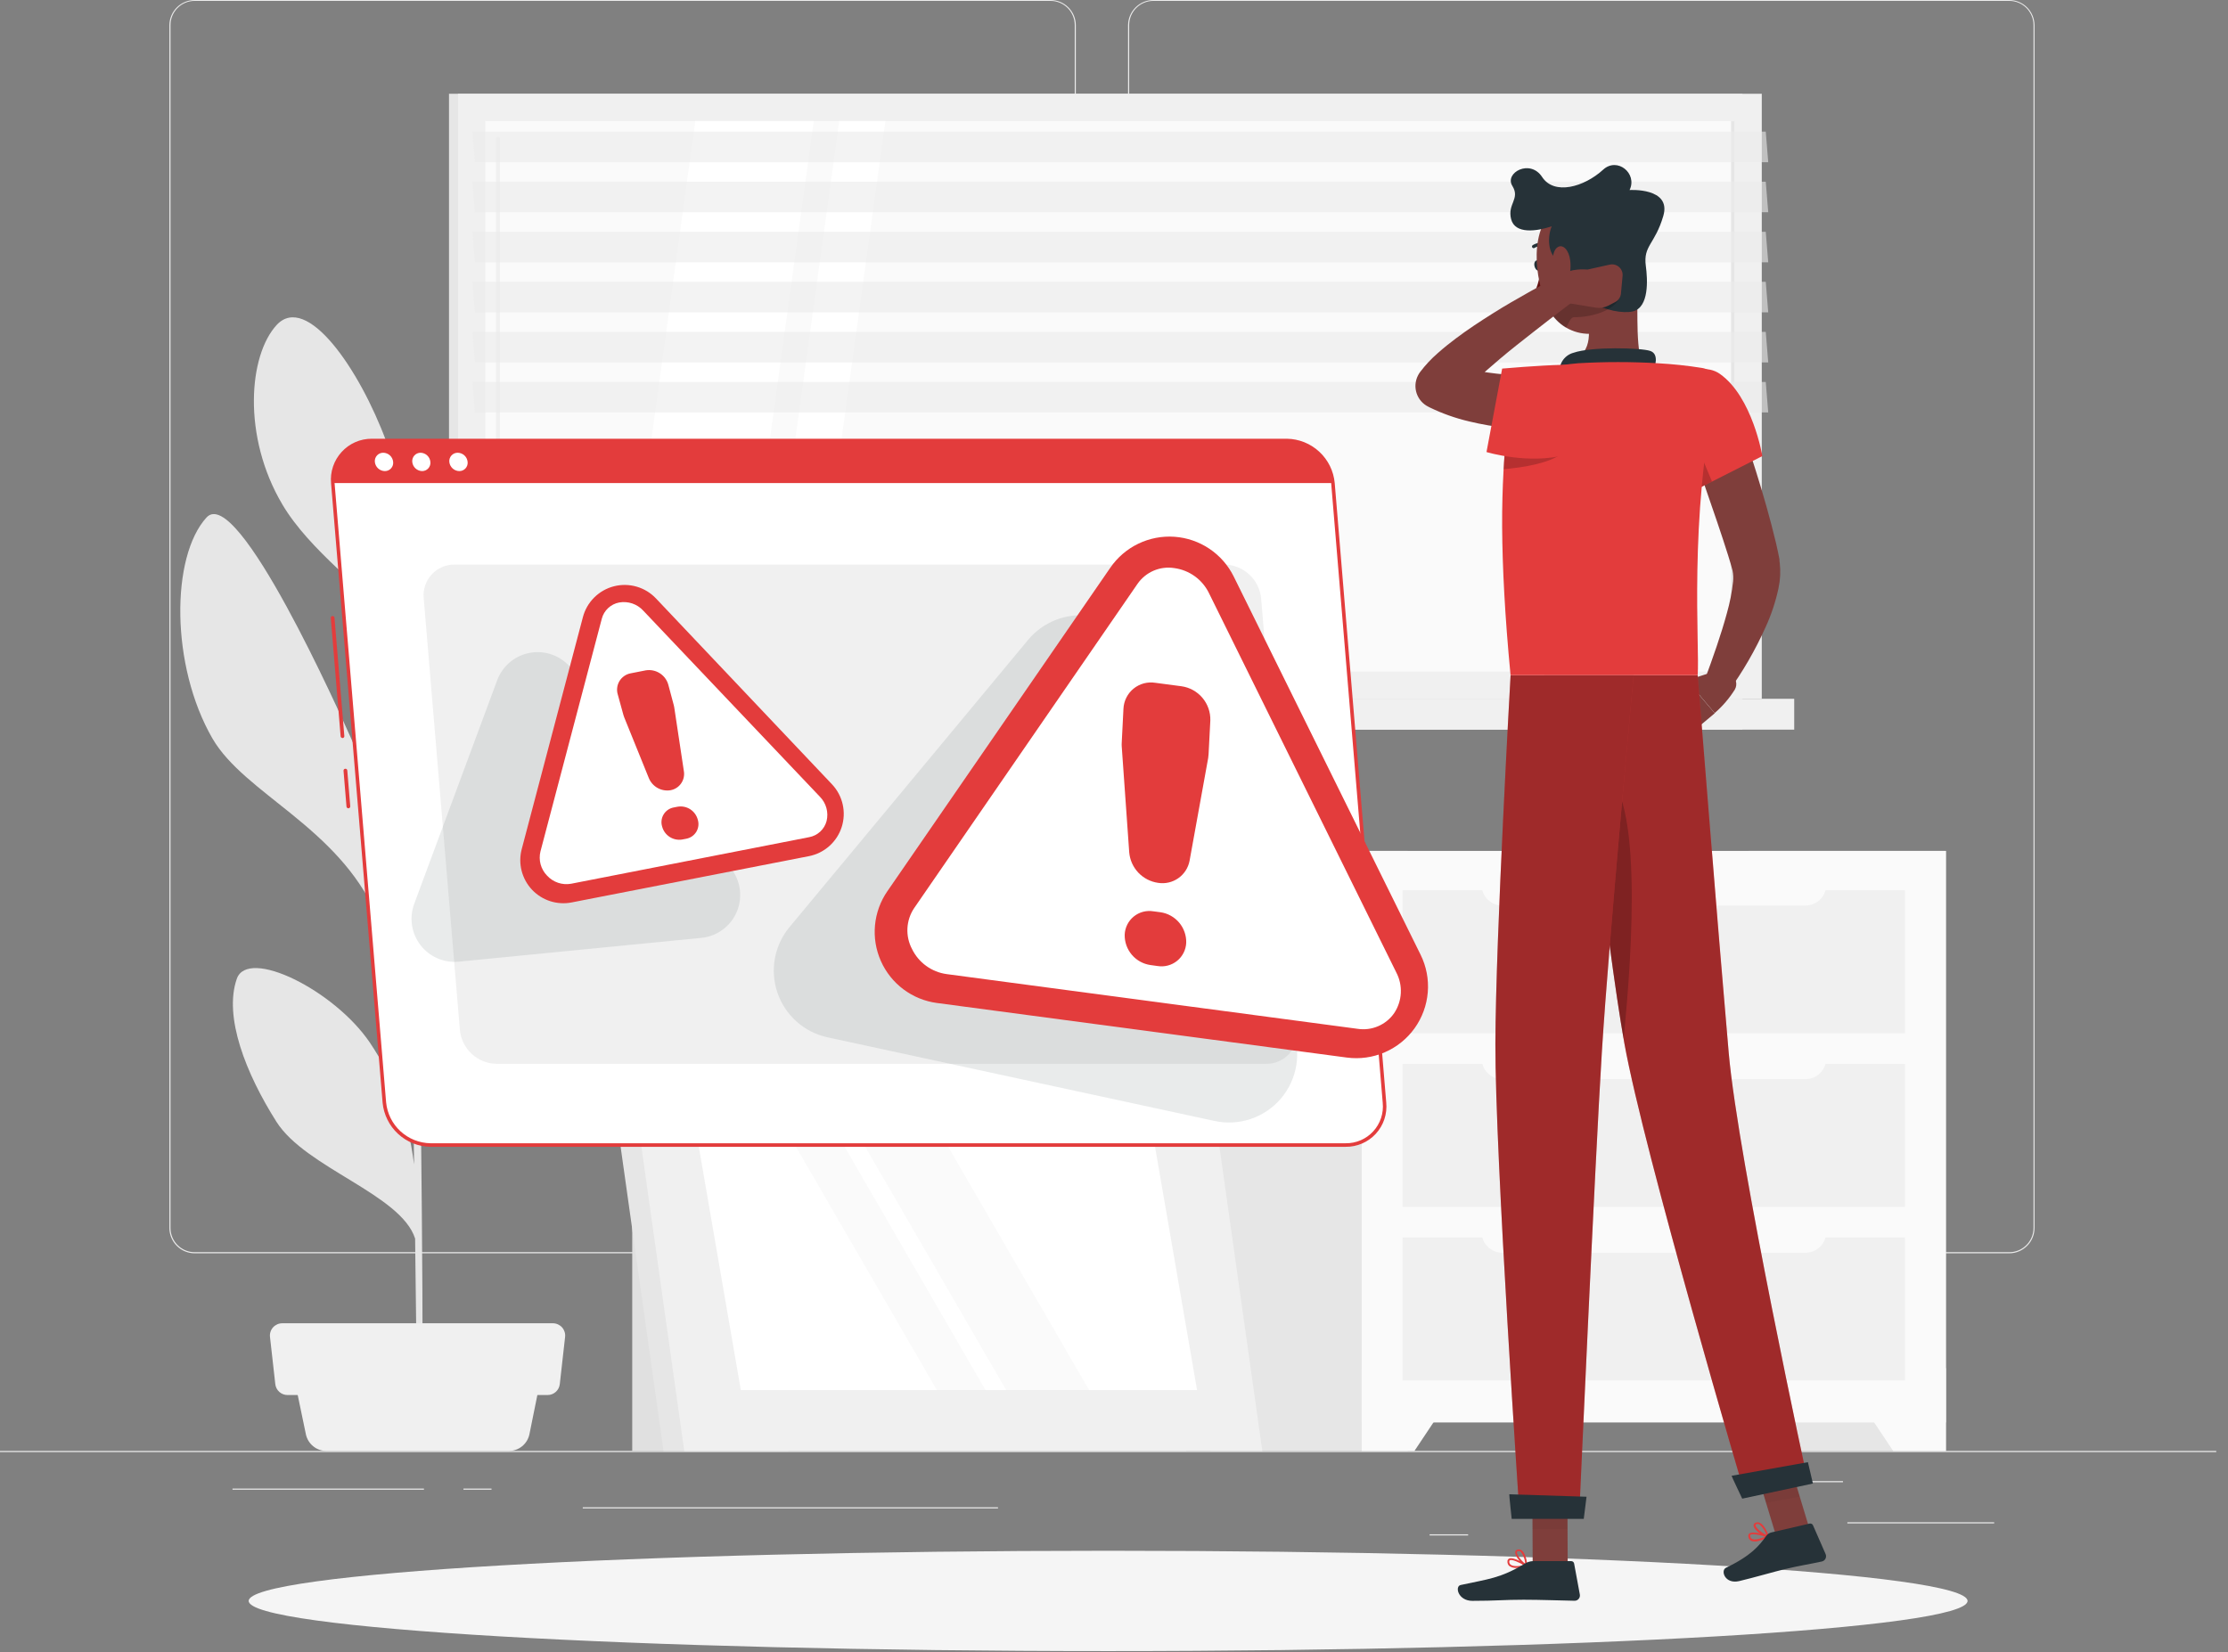 <svg width="151" height="112" viewBox="0 0 151 112" fill="none" xmlns="http://www.w3.org/2000/svg">
<rect x="0" y="0" width="151" height="112" fill="#808080" stroke="none"/>
<path d="M150.204 98.353H0V98.429H150.204V98.353Z" fill="#EBEBEB"/>
<path d="M135.153 103.188H125.203V103.263H135.153V103.188Z" fill="#EBEBEB"/>
<path d="M99.501 104.005H96.891V104.08H99.501V104.005Z" fill="#EBEBEB"/>
<path d="M124.905 100.399H119.141V100.475H124.905V100.399Z" fill="#EBEBEB"/>
<path d="M28.733 100.904H15.758V100.979H28.733V100.904Z" fill="#EBEBEB"/>
<path d="M33.312 100.904H31.41V100.979H33.312V100.904Z" fill="#EBEBEB"/>
<path d="M67.638 102.172H39.496V102.247H67.638V102.172Z" fill="#EBEBEB"/>
<path d="M71.199 84.956H13.193C12.738 84.955 12.303 84.774 11.982 84.452C11.661 84.13 11.48 83.695 11.48 83.24V1.7C11.484 1.249 11.666 0.817 11.987 0.498C12.308 0.18 12.741 0.001 13.193 0H71.199C71.654 0 72.09 0.181 72.412 0.502C72.733 0.824 72.914 1.26 72.914 1.715V83.24C72.914 83.695 72.733 84.132 72.412 84.453C72.09 84.775 71.654 84.956 71.199 84.956V84.956ZM13.193 0.06C12.758 0.061 12.342 0.234 12.035 0.542C11.728 0.849 11.556 1.266 11.556 1.7V83.24C11.556 83.675 11.728 84.091 12.035 84.399C12.342 84.707 12.758 84.88 13.193 84.88H71.199C71.633 84.88 72.05 84.707 72.358 84.399C72.665 84.092 72.838 83.675 72.839 83.24V1.7C72.838 1.266 72.665 0.849 72.358 0.541C72.05 0.234 71.633 0.061 71.199 0.06H13.193Z" fill="#EBEBEB"/>
<path d="M136.177 84.956H78.168C77.714 84.955 77.278 84.774 76.956 84.452C76.635 84.131 76.454 83.695 76.453 83.24V1.7C76.458 1.248 76.641 0.816 76.962 0.498C77.283 0.18 77.716 0.001 78.168 0H136.177C136.629 0.002 137.061 0.181 137.381 0.499C137.701 0.817 137.883 1.249 137.887 1.7V83.24C137.887 83.694 137.707 84.13 137.386 84.451C137.066 84.773 136.631 84.954 136.177 84.956V84.956ZM78.168 0.06C77.734 0.061 77.317 0.234 77.01 0.541C76.702 0.849 76.529 1.266 76.528 1.7V83.24C76.529 83.675 76.702 84.092 77.01 84.399C77.317 84.707 77.734 84.88 78.168 84.88H136.177C136.612 84.88 137.029 84.707 137.336 84.399C137.644 84.092 137.817 83.675 137.818 83.24V1.7C137.817 1.266 137.644 0.849 137.336 0.541C137.029 0.234 136.612 0.061 136.177 0.06H78.168Z" fill="#EBEBEB"/>
<path d="M118.086 6.356H30.43V47.368H118.086V6.356Z" fill="#E6E6E6"/>
<path d="M119.402 6.356H31.043V47.368H119.402V6.356Z" fill="#F0F0F0"/>
<path d="M118.086 47.368H30.43V49.459H118.086V47.368Z" fill="#E6E6E6"/>
<path d="M121.601 47.368H33.242V49.459H121.601V47.368Z" fill="#F0F0F0"/>
<path d="M117.555 45.521V8.207L32.894 8.207V45.521L117.555 45.521Z" fill="#FAFAFA"/>
<path d="M41.977 45.521L47.123 8.207H55.153L50.007 45.521H41.977Z" fill="white"/>
<path d="M33.749 43.679C33.714 43.679 33.681 43.665 33.656 43.641C33.631 43.616 33.617 43.582 33.617 43.547V9.409C33.617 9.373 33.631 9.34 33.656 9.315C33.681 9.29 33.714 9.276 33.749 9.276C33.767 9.276 33.784 9.28 33.8 9.286C33.816 9.293 33.831 9.303 33.843 9.315C33.855 9.327 33.865 9.342 33.871 9.358C33.878 9.374 33.882 9.391 33.882 9.409V43.559C33.879 43.592 33.864 43.623 33.84 43.646C33.815 43.668 33.783 43.68 33.749 43.679V43.679Z" fill="#F0F0F0"/>
<path d="M51.73 45.521L56.877 8.207H60.007L54.861 45.521H51.73Z" fill="white"/>
<path d="M117.555 45.521V8.207H117.32V45.521H117.555Z" fill="#E6E6E6"/>
<path opacity="0.6" d="M119.84 10.995H32.187L32.016 8.925H119.672L119.84 10.995Z" fill="#EBEBEB"/>
<path opacity="0.6" d="M119.84 14.386H32.187L32.016 12.316H119.672L119.84 14.386Z" fill="#EBEBEB"/>
<path opacity="0.6" d="M119.84 17.781H32.187L32.016 15.711H119.672L119.84 17.781Z" fill="#EBEBEB"/>
<path opacity="0.6" d="M119.84 21.172H32.187L32.016 19.102H119.672L119.84 21.172Z" fill="#EBEBEB"/>
<path opacity="0.6" d="M119.84 24.568H32.187L32.016 22.498H119.672L119.84 24.568Z" fill="#EBEBEB"/>
<path opacity="0.6" d="M119.84 27.959H32.187L32.016 25.89H119.672L119.84 27.959Z" fill="#EBEBEB"/>
<path d="M131.881 57.679H118.504V98.354H131.881V57.679Z" fill="#E6E6E6"/>
<path d="M128.309 98.354H131.88V92.739H124.562L128.309 98.354Z" fill="#FAFAFA"/>
<path d="M95.409 57.679H82.031V98.354H95.409V57.679Z" fill="#E6E6E6"/>
<path d="M131.88 57.679H92.289V96.422H131.88V57.679Z" fill="#FAFAFA"/>
<path d="M95.861 98.354H92.289V92.739H99.607L95.861 98.354Z" fill="#FAFAFA"/>
<path d="M129.107 72.116H95.059V81.81H129.107V72.116Z" fill="#F0F0F0"/>
<path d="M129.107 83.883H95.059V93.577H129.107V83.883Z" fill="#F0F0F0"/>
<path d="M100.41 71.275H123.77V71.747C123.77 72.119 123.622 72.476 123.359 72.739C123.096 73.002 122.739 73.15 122.367 73.15H101.816C101.444 73.15 101.087 73.002 100.824 72.739C100.561 72.476 100.413 72.119 100.413 71.747V71.275H100.41Z" fill="#FAFAFA"/>
<path d="M129.107 60.346H95.059V70.04H129.107V60.346Z" fill="#F0F0F0"/>
<path d="M100.41 59.508H123.77V59.98C123.77 60.352 123.622 60.708 123.359 60.971C123.096 61.235 122.739 61.382 122.367 61.382H101.816C101.444 61.382 101.087 61.235 100.824 60.971C100.561 60.708 100.413 60.352 100.413 59.98V59.508H100.41Z" fill="#FAFAFA"/>
<path d="M100.41 83.042H123.77V83.514C123.77 83.886 123.622 84.243 123.359 84.506C123.096 84.769 122.739 84.916 122.367 84.916H101.816C101.444 84.916 101.087 84.769 100.824 84.506C100.561 84.243 100.413 83.886 100.413 83.514V83.042H100.41Z" fill="#FAFAFA"/>
<path d="M16.048 66.351C16.793 64.209 22.657 67.12 25.061 70.665C26.65 73.026 27.62 75.546 28.065 78.932C28.011 75.069 27.951 70.92 27.89 67.003C27.407 66.026 26.304 63.773 25.514 61.989C22.87 56.035 16.586 53.818 14.399 50.06C11.554 45.133 11.572 37.743 13.993 35.081C16.096 32.762 23.066 48.428 23.853 50.18C26.557 56.188 27.338 60.667 27.842 64.996C27.785 61.316 27.731 57.939 27.686 55.332C27.539 46.83 27.353 44.097 27.268 43.255C26.968 42.844 26.635 42.354 26.433 42.108C24.748 39.936 21.005 37.352 19.137 34.195C16.406 29.587 16.847 24.071 18.761 22.017C20.78 19.869 24.334 24.933 26.199 29.974C28.065 35.015 27.274 39.816 27.803 43.995C27.914 44.812 28.026 47.924 28.134 52.241C28.704 47.596 29.84 44.484 31.943 41.585C34.532 38.019 36.767 33.678 38.9 34.24C41.033 34.802 39.886 40.549 38.197 44.58C36.695 48.17 29.281 51.754 28.188 54.641C28.317 60.493 28.431 67.904 28.515 74.804C29.098 71.239 28.695 70.941 31.093 65.492C32.517 62.247 38.354 58.249 39.051 60.478C39.748 62.707 38.687 66.919 36.485 69.869C34.707 72.251 30.777 72.248 29.849 73.723C29.636 74.068 28.948 75.39 28.53 76.147C28.623 84.574 28.668 92.009 28.62 94.544L28.236 94.571C28.257 93.916 28.209 89.63 28.134 83.958C27.175 80.954 20.729 79.181 18.737 76.042C16.652 72.75 15.153 68.916 16.048 66.351Z" fill="#E6E6E6"/>
<path d="M22.111 98.354H34.488C34.816 98.354 35.134 98.24 35.388 98.033C35.642 97.826 35.816 97.537 35.882 97.216L36.759 92.884H19.828L20.729 97.216C20.795 97.535 20.968 97.822 21.219 98.029C21.47 98.237 21.785 98.351 22.111 98.354V98.354Z" fill="#F0F0F0"/>
<path d="M19.485 94.563H37.112C37.317 94.563 37.514 94.487 37.666 94.351C37.819 94.215 37.916 94.027 37.939 93.824L38.299 90.621C38.312 90.505 38.3 90.388 38.264 90.277C38.228 90.165 38.17 90.063 38.092 89.976C38.014 89.889 37.918 89.82 37.812 89.772C37.705 89.724 37.59 89.699 37.473 89.699H19.124C19.007 89.699 18.892 89.724 18.785 89.772C18.679 89.82 18.583 89.889 18.505 89.976C18.427 90.063 18.369 90.165 18.333 90.277C18.297 90.388 18.285 90.505 18.298 90.621L18.658 93.824C18.681 94.027 18.778 94.215 18.93 94.351C19.083 94.487 19.28 94.563 19.485 94.563Z" fill="#F0F0F0"/>
<path d="M53.425 78.894H42.848V98.354H53.425V78.894Z" fill="#E0E0E0"/>
<path d="M80.383 98.354H44.968L41.246 71.948H76.661L80.383 98.354Z" fill="#E6E6E6"/>
<path d="M85.552 98.354H46.375L42.656 71.948H81.83L85.552 98.354Z" fill="#F0F0F0"/>
<path d="M50.208 94.226L47.074 76.075H77.995L81.129 94.226H50.208Z" fill="white"/>
<path d="M63.493 94.226L52.984 76.075H56.28L66.791 94.226H63.493Z" fill="#FAFAFA"/>
<path d="M68.191 94.226L57.68 76.075H63.303L73.812 94.226H68.191Z" fill="#FAFAFA"/>
<path d="M75.102 111.92C107.27 111.92 133.348 110.398 133.348 108.52C133.348 106.642 107.27 105.119 75.102 105.119C42.933 105.119 16.855 106.642 16.855 108.52C16.855 110.398 42.933 111.92 75.102 111.92Z" fill="#F5F5F5"/>
<path d="M23.214 50.026C23.182 50.027 23.151 50.015 23.127 49.993C23.103 49.971 23.088 49.941 23.085 49.909L22.418 41.888C22.416 41.856 22.427 41.824 22.449 41.799C22.47 41.775 22.5 41.759 22.532 41.756C22.566 41.754 22.599 41.765 22.625 41.786C22.651 41.808 22.667 41.84 22.671 41.873L23.337 49.894C23.34 49.928 23.329 49.962 23.307 49.987C23.285 50.013 23.254 50.029 23.22 50.032L23.214 50.026Z" fill="#E33C3C"/>
<path d="M23.612 54.792C23.58 54.792 23.549 54.78 23.525 54.758C23.501 54.736 23.486 54.707 23.483 54.675L23.282 52.247C23.28 52.23 23.282 52.213 23.287 52.197C23.292 52.181 23.3 52.166 23.311 52.153C23.322 52.14 23.335 52.13 23.351 52.122C23.366 52.115 23.382 52.11 23.399 52.109C23.416 52.107 23.433 52.109 23.449 52.114C23.465 52.119 23.48 52.127 23.493 52.138C23.506 52.149 23.516 52.163 23.524 52.178C23.532 52.193 23.536 52.209 23.537 52.226L23.738 54.654C23.741 54.687 23.73 54.721 23.708 54.746C23.686 54.772 23.655 54.789 23.621 54.792H23.612Z" fill="#E33C3C"/>
<path d="M91.194 77.617H29.165C28.384 77.601 27.635 77.3 27.061 76.769C26.487 76.239 26.127 75.516 26.05 74.739L22.556 32.744C22.519 32.378 22.56 32.007 22.676 31.657C22.792 31.307 22.981 30.986 23.23 30.714C23.479 30.442 23.783 30.226 24.121 30.08C24.46 29.934 24.825 29.861 25.194 29.866H87.219C88.001 29.882 88.75 30.183 89.325 30.713C89.9 31.244 90.26 31.966 90.338 32.744L93.831 74.733C93.869 75.1 93.829 75.471 93.713 75.821C93.597 76.172 93.409 76.494 93.159 76.766C92.91 77.038 92.606 77.255 92.268 77.402C91.929 77.548 91.563 77.621 91.194 77.617V77.617Z" fill="white"/>
<path d="M91.195 77.737H29.167C28.355 77.723 27.576 77.412 26.979 76.861C26.382 76.31 26.009 75.559 25.931 74.751L22.437 32.759C22.402 32.376 22.447 31.99 22.57 31.625C22.692 31.261 22.89 30.925 23.149 30.642C23.408 30.356 23.723 30.128 24.076 29.972C24.428 29.817 24.81 29.738 25.195 29.74H87.221C88.036 29.753 88.818 30.067 89.415 30.622C90.013 31.176 90.385 31.932 90.459 32.744L93.95 74.733C93.988 75.115 93.945 75.502 93.824 75.867C93.703 76.233 93.505 76.568 93.245 76.852C92.985 77.135 92.668 77.361 92.315 77.513C91.961 77.666 91.58 77.742 91.195 77.737V77.737ZM25.195 29.993C24.843 29.987 24.493 30.056 24.169 30.195C23.845 30.335 23.554 30.541 23.316 30.802C23.078 31.062 22.898 31.369 22.787 31.704C22.676 32.039 22.638 32.394 22.675 32.744L26.169 74.73C26.243 75.479 26.59 76.175 27.144 76.685C27.698 77.195 28.42 77.484 29.173 77.496H91.195C91.547 77.501 91.896 77.432 92.219 77.293C92.542 77.154 92.832 76.948 93.07 76.688C93.308 76.429 93.488 76.122 93.599 75.788C93.709 75.454 93.748 75.101 93.712 74.751L90.219 32.759C90.145 32.01 89.798 31.314 89.244 30.803C88.69 30.293 87.968 30.005 87.215 29.993H25.195Z" fill="#E33C3C"/>
<path d="M87.219 29.872H25.193C24.825 29.867 24.46 29.94 24.122 30.085C23.784 30.231 23.481 30.447 23.232 30.718C22.983 30.989 22.794 31.31 22.677 31.659C22.561 32.008 22.519 32.378 22.556 32.744H90.337C90.258 31.967 89.897 31.246 89.323 30.717C88.748 30.188 88 29.887 87.219 29.872V29.872Z" fill="#E33C3C"/>
<path d="M26.646 31.311C26.654 31.39 26.646 31.471 26.621 31.546C26.596 31.622 26.556 31.692 26.502 31.75C26.449 31.809 26.383 31.856 26.31 31.887C26.237 31.919 26.158 31.934 26.078 31.933C25.909 31.93 25.748 31.864 25.624 31.75C25.5 31.635 25.422 31.479 25.405 31.311C25.397 31.232 25.406 31.152 25.431 31.077C25.456 31.002 25.496 30.932 25.55 30.873C25.604 30.815 25.669 30.768 25.742 30.736C25.815 30.705 25.893 30.689 25.973 30.689C26.142 30.692 26.305 30.756 26.429 30.871C26.553 30.986 26.63 31.143 26.646 31.311Z" fill="white"/>
<path d="M29.169 31.311C29.178 31.39 29.169 31.471 29.144 31.546C29.12 31.622 29.079 31.692 29.025 31.75C28.972 31.809 28.906 31.856 28.833 31.887C28.76 31.919 28.681 31.934 28.601 31.933C28.435 31.927 28.276 31.86 28.154 31.746C28.033 31.632 27.957 31.477 27.94 31.311C27.932 31.232 27.941 31.152 27.966 31.077C27.991 31.002 28.032 30.932 28.085 30.873C28.139 30.815 28.204 30.768 28.277 30.736C28.35 30.705 28.429 30.689 28.508 30.689C28.675 30.695 28.835 30.761 28.956 30.875C29.078 30.99 29.154 31.145 29.169 31.311V31.311Z" fill="white"/>
<path d="M31.693 31.311C31.701 31.39 31.693 31.471 31.668 31.546C31.643 31.622 31.603 31.692 31.549 31.75C31.495 31.809 31.43 31.856 31.357 31.887C31.284 31.919 31.205 31.934 31.125 31.933C30.956 31.93 30.795 31.864 30.671 31.75C30.547 31.635 30.469 31.479 30.452 31.311C30.444 31.232 30.453 31.152 30.478 31.077C30.503 31.002 30.543 30.932 30.597 30.873C30.651 30.815 30.716 30.768 30.789 30.736C30.862 30.705 30.94 30.689 31.02 30.689C31.189 30.692 31.351 30.756 31.476 30.871C31.6 30.986 31.677 31.143 31.693 31.311V31.311Z" fill="white"/>
<path d="M85.81 72.113H33.647C33.026 72.101 32.43 71.862 31.974 71.441C31.517 71.019 31.23 70.445 31.169 69.827L28.717 40.555C28.688 40.263 28.721 39.968 28.814 39.69C28.907 39.411 29.057 39.156 29.256 38.94C29.454 38.724 29.697 38.553 29.966 38.437C30.236 38.321 30.527 38.264 30.82 38.269H82.992C83.614 38.281 84.209 38.52 84.666 38.941C85.123 39.362 85.409 39.937 85.471 40.555L87.907 69.842C87.934 70.132 87.9 70.425 87.806 70.701C87.713 70.977 87.562 71.23 87.364 71.444C87.167 71.659 86.926 71.829 86.658 71.944C86.391 72.059 86.102 72.117 85.81 72.113Z" fill="#F0F0F0"/>
<path opacity="0.1" d="M69.671 43.382L53.509 62.842C53.001 63.453 52.66 64.185 52.517 64.967C52.374 65.749 52.435 66.554 52.694 67.305C52.953 68.056 53.401 68.728 53.996 69.256C54.59 69.783 55.31 70.148 56.087 70.317L82.313 75.985C83.133 76.163 83.986 76.115 84.781 75.844C85.575 75.574 86.281 75.093 86.823 74.452C87.365 73.811 87.722 73.034 87.856 72.206C87.991 71.377 87.897 70.528 87.585 69.749L77.53 44.617C77.233 43.871 76.747 43.215 76.12 42.715C75.492 42.214 74.746 41.885 73.953 41.76C73.16 41.636 72.348 41.72 71.597 42.004C70.847 42.288 70.183 42.763 69.671 43.382V43.382Z" fill="#263238"/>
<path opacity="0.1" d="M33.696 46.109L28.067 61.283C27.898 61.746 27.849 62.245 27.925 62.732C28.002 63.219 28.2 63.679 28.501 64.069C28.803 64.459 29.198 64.766 29.651 64.962C30.103 65.157 30.598 65.235 31.089 65.188L47.53 63.575C48.053 63.524 48.553 63.333 48.977 63.021C49.4 62.71 49.731 62.29 49.936 61.806C50.141 61.321 50.211 60.791 50.139 60.27C50.067 59.749 49.856 59.258 49.528 58.847L38.713 45.298C38.39 44.895 37.966 44.585 37.483 44.399C37.001 44.213 36.478 44.159 35.968 44.242C35.458 44.324 34.979 44.54 34.58 44.868C34.181 45.197 33.876 45.625 33.696 46.109V46.109Z" fill="#263238"/>
<path d="M75.25 38.483L60.139 60.413C59.667 61.097 59.379 61.892 59.302 62.72C59.225 63.549 59.362 64.383 59.7 65.143C60.037 65.903 60.564 66.564 61.23 67.062C61.897 67.561 62.679 67.88 63.504 67.989L91.28 71.687C92.153 71.803 93.042 71.68 93.851 71.33C94.66 70.98 95.358 70.417 95.872 69.701C96.385 68.985 96.694 68.142 96.766 67.264C96.838 66.386 96.669 65.504 96.278 64.714L83.613 39.078C83.237 38.318 82.669 37.67 81.966 37.198C81.262 36.725 80.447 36.445 79.602 36.385C78.757 36.325 77.91 36.487 77.147 36.855C76.383 37.223 75.73 37.784 75.25 38.483V38.483Z" fill="#E33C3C"/>
<path d="M64.159 66.03C63.657 65.962 63.18 65.77 62.77 65.473C62.36 65.176 62.03 64.782 61.809 64.326C61.582 63.896 61.475 63.412 61.5 62.925C61.525 62.439 61.68 61.968 61.951 61.563L77.1 39.567C77.374 39.175 77.753 38.867 78.193 38.68C78.634 38.493 79.118 38.434 79.591 38.509C80.092 38.577 80.57 38.768 80.98 39.065C81.39 39.363 81.719 39.757 81.94 40.213L94.629 65.913C94.857 66.343 94.964 66.828 94.939 67.314C94.914 67.8 94.758 68.271 94.488 68.676C94.215 69.07 93.836 69.378 93.395 69.565C92.955 69.753 92.47 69.812 91.998 69.737L64.159 66.03Z" fill="white"/>
<path d="M78.304 46.284L80.073 46.518C80.627 46.596 81.132 46.875 81.493 47.302C81.853 47.728 82.044 48.273 82.029 48.831L81.909 51.139C81.906 51.222 81.897 51.306 81.882 51.388L80.623 58.342C80.533 58.822 80.26 59.247 79.861 59.527C79.462 59.808 78.969 59.922 78.487 59.844C77.976 59.772 77.505 59.528 77.15 59.154C76.795 58.779 76.577 58.295 76.532 57.781L76.024 50.595C76.018 50.512 76.018 50.428 76.024 50.346L76.141 48.035C76.154 47.773 76.222 47.516 76.341 47.282C76.459 47.047 76.626 46.841 76.831 46.675C77.035 46.51 77.272 46.39 77.525 46.322C77.779 46.255 78.045 46.242 78.304 46.284V46.284ZM78.163 61.773L78.644 61.836C79.139 61.906 79.591 62.156 79.914 62.537C80.237 62.919 80.408 63.406 80.395 63.906C80.384 64.142 80.324 64.372 80.218 64.583C80.112 64.794 79.963 64.98 79.78 65.129C79.597 65.278 79.384 65.386 79.156 65.447C78.928 65.508 78.69 65.521 78.457 65.483L77.977 65.417C77.482 65.348 77.03 65.099 76.707 64.718C76.384 64.337 76.212 63.85 76.225 63.35V63.35C76.235 63.114 76.295 62.883 76.401 62.672C76.507 62.461 76.657 62.275 76.84 62.126C77.023 61.977 77.235 61.869 77.463 61.808C77.692 61.747 77.93 61.735 78.163 61.773V61.773Z" fill="#E33C3C"/>
<path d="M39.505 41.835L35.357 57.567C35.232 58.045 35.23 58.547 35.352 59.026C35.474 59.505 35.715 59.945 36.053 60.306C36.392 60.666 36.816 60.934 37.286 61.086C37.756 61.237 38.258 61.267 38.742 61.172L54.835 58.033C55.346 57.931 55.82 57.695 56.209 57.348C56.597 57.001 56.886 56.557 57.045 56.061C57.204 55.566 57.227 55.036 57.113 54.528C56.999 54.02 56.751 53.552 56.395 53.172L44.462 40.57C44.104 40.19 43.651 39.912 43.15 39.767C42.648 39.621 42.117 39.612 41.611 39.741C41.105 39.87 40.643 40.133 40.273 40.501C39.902 40.869 39.637 41.33 39.505 41.835V41.835Z" fill="#E33C3C"/>
<path d="M38.709 59.904C38.413 59.958 38.109 59.936 37.824 59.84C37.539 59.745 37.284 59.578 37.08 59.358C36.87 59.145 36.719 58.882 36.64 58.593C36.561 58.305 36.558 58.001 36.63 57.711L40.787 41.937C40.859 41.661 41.008 41.412 41.217 41.218C41.425 41.023 41.685 40.893 41.965 40.84C42.261 40.788 42.565 40.81 42.85 40.906C43.134 41.002 43.39 41.169 43.593 41.39L55.568 54.007C55.778 54.22 55.929 54.483 56.009 54.771C56.088 55.059 56.093 55.363 56.021 55.654C55.949 55.928 55.799 56.177 55.591 56.371C55.382 56.565 55.123 56.695 54.843 56.747L38.709 59.904Z" fill="white"/>
<path d="M42.746 45.641L43.77 45.439C44.101 45.386 44.44 45.457 44.721 45.638C45.003 45.819 45.208 46.098 45.296 46.422L45.663 47.794C45.677 47.845 45.688 47.896 45.696 47.948L46.348 52.27C46.398 52.562 46.332 52.861 46.163 53.103C45.995 53.346 45.737 53.512 45.447 53.565V53.565C45.142 53.616 44.829 53.561 44.56 53.409C44.291 53.257 44.082 53.017 43.968 52.73L42.304 48.621C42.284 48.573 42.267 48.523 42.253 48.473L41.875 47.097C41.825 46.944 41.809 46.783 41.828 46.623C41.846 46.464 41.898 46.31 41.98 46.172C42.063 46.034 42.174 45.915 42.306 45.824C42.438 45.732 42.588 45.669 42.746 45.641V45.641ZM45.645 54.737L45.924 54.683C46.22 54.632 46.525 54.693 46.778 54.855C47.031 55.018 47.214 55.269 47.291 55.56C47.333 55.695 47.347 55.838 47.33 55.979C47.314 56.12 47.267 56.256 47.195 56.378C47.122 56.499 47.025 56.605 46.909 56.686C46.793 56.768 46.661 56.824 46.522 56.852L46.243 56.906C45.947 56.957 45.642 56.896 45.389 56.734C45.136 56.572 44.953 56.322 44.876 56.032V56.032C44.833 55.896 44.82 55.753 44.837 55.612C44.853 55.471 44.899 55.335 44.972 55.213C45.044 55.091 45.142 54.985 45.258 54.903C45.373 54.821 45.505 54.765 45.645 54.737V54.737Z" fill="#E33C3C"/>
<path d="M116.667 45.361L114.336 46.118L116.21 48.335C116.743 47.874 117.203 47.337 117.577 46.74C117.674 46.571 117.701 46.371 117.651 46.183C117.602 45.995 117.48 45.833 117.313 45.734L116.667 45.361Z" fill="#7F3E3B"/>
<path d="M113.266 47.951L114.663 49.649L116.216 48.348L114.338 46.131L113.266 47.951Z" fill="#7F3E3B"/>
<path d="M117.423 27.241C117.991 28.803 118.514 30.366 119.01 31.949C119.505 33.532 119.962 35.121 120.361 36.785L120.503 37.425L120.569 37.758L120.602 37.927V37.969V38.032L120.62 38.158C120.685 38.73 120.657 39.308 120.536 39.87C120.344 40.773 120.054 41.651 119.671 42.49C118.97 44.057 118.109 45.547 117.099 46.936L115.54 46.074C116.093 44.572 116.639 43.037 117.042 41.55C117.241 40.853 117.379 40.14 117.457 39.42C117.482 39.171 117.469 38.92 117.42 38.675L117.291 38.206L117.123 37.65C116.651 36.148 116.114 34.601 115.582 33.063C115.05 31.525 114.519 29.972 114.008 28.431L117.423 27.241Z" fill="#7F3E3B"/>
<path d="M104.447 17.946C104.486 18.135 104.42 18.309 104.3 18.343C104.18 18.376 104.047 18.243 103.999 18.042C103.951 17.841 104.023 17.679 104.147 17.649C104.27 17.619 104.408 17.76 104.447 17.946Z" fill="#263238"/>
<path d="M104.437 18.307C104.336 18.936 104.152 19.549 103.891 20.13C104.038 20.19 104.197 20.216 104.356 20.206C104.515 20.197 104.67 20.153 104.81 20.076L104.437 18.307Z" fill="#630F0F"/>
<path d="M103.942 16.823C103.924 16.823 103.906 16.818 103.89 16.81C103.874 16.802 103.86 16.789 103.849 16.775C103.84 16.763 103.834 16.749 103.831 16.735C103.828 16.72 103.827 16.705 103.83 16.691C103.832 16.676 103.838 16.662 103.846 16.65C103.854 16.637 103.864 16.627 103.876 16.618C104.027 16.525 104.199 16.469 104.376 16.455C104.553 16.442 104.731 16.471 104.894 16.54C104.908 16.546 104.921 16.554 104.931 16.565C104.942 16.575 104.95 16.587 104.955 16.601C104.961 16.615 104.964 16.63 104.964 16.644C104.963 16.659 104.96 16.674 104.954 16.688C104.943 16.715 104.921 16.737 104.894 16.749C104.866 16.761 104.835 16.761 104.807 16.75C104.679 16.694 104.54 16.669 104.4 16.678C104.26 16.687 104.125 16.729 104.005 16.802C103.987 16.816 103.965 16.823 103.942 16.823V16.823Z" fill="#263238"/>
<path d="M110.884 18.541C111.094 20.722 110.785 22.834 111.272 24.729C111.272 24.729 110.731 26.49 107.507 26.49C103.963 26.49 105.882 24.729 105.882 24.729C107.835 24.27 107.838 22.834 107.555 21.485L110.884 18.541Z" fill="#7F3E3B"/>
<path d="M111.96 25.334C112.236 24.778 112.42 23.988 111.849 23.79C111.221 23.57 107.865 23.489 106.649 23.91C106.324 23.995 106.046 24.204 105.874 24.492C105.702 24.78 105.649 25.124 105.726 25.451L111.96 25.334Z" fill="#263238"/>
<path d="M119.204 104.449C119.425 104.392 119.639 104.309 119.841 104.203C119.852 104.198 119.861 104.19 119.867 104.179C119.874 104.169 119.877 104.158 119.877 104.146C119.877 104.133 119.873 104.121 119.865 104.112C119.857 104.102 119.847 104.095 119.835 104.092C119.73 104.056 118.799 103.746 118.552 103.956C118.525 103.98 118.505 104.01 118.494 104.044C118.483 104.078 118.481 104.114 118.489 104.149C118.494 104.212 118.514 104.272 118.549 104.325C118.584 104.377 118.631 104.42 118.687 104.449C118.855 104.507 119.037 104.507 119.204 104.449V104.449ZM119.649 104.149C119.24 104.335 118.91 104.398 118.747 104.314C118.71 104.295 118.678 104.267 118.655 104.233C118.631 104.198 118.618 104.157 118.615 104.116C118.611 104.102 118.61 104.087 118.614 104.073C118.618 104.059 118.625 104.047 118.636 104.038C118.759 103.941 119.264 104.047 119.649 104.161V104.149Z" fill="#E33C3C"/>
<path d="M119.83 104.209C119.838 104.207 119.846 104.203 119.853 104.198C119.859 104.193 119.865 104.186 119.869 104.179C119.873 104.172 119.876 104.164 119.877 104.155C119.878 104.147 119.877 104.139 119.875 104.13C119.875 104.1 119.632 103.385 119.274 103.229C119.233 103.207 119.187 103.194 119.14 103.191C119.093 103.188 119.045 103.195 119.001 103.211C118.956 103.222 118.916 103.248 118.888 103.284C118.86 103.321 118.846 103.366 118.848 103.413C118.848 103.713 119.497 104.139 119.791 104.221L119.83 104.209ZM119.079 103.307C119.13 103.296 119.183 103.302 119.229 103.325C119.459 103.512 119.627 103.763 119.713 104.046C119.413 103.911 118.986 103.569 118.98 103.394C118.98 103.379 118.98 103.343 119.052 103.313L119.079 103.307Z" fill="#E33C3C"/>
<path d="M102.794 106.284C103.022 106.278 103.249 106.247 103.47 106.191C103.482 106.188 103.493 106.181 103.501 106.172C103.509 106.163 103.515 106.152 103.518 106.14C103.519 106.128 103.517 106.115 103.512 106.104C103.506 106.093 103.498 106.084 103.488 106.077C103.395 106.02 102.56 105.506 102.271 105.653C102.239 105.67 102.212 105.695 102.194 105.725C102.175 105.756 102.166 105.792 102.166 105.828C102.16 105.888 102.168 105.949 102.19 106.005C102.212 106.062 102.247 106.112 102.292 106.152C102.441 106.25 102.617 106.296 102.794 106.284V106.284ZM103.293 106.104C102.854 106.191 102.515 106.176 102.374 106.056C102.342 106.029 102.318 105.994 102.303 105.956C102.288 105.917 102.284 105.875 102.289 105.834C102.289 105.786 102.31 105.771 102.328 105.761C102.476 105.686 102.953 105.906 103.293 106.104V106.104Z" fill="#E33C3C"/>
<path d="M103.455 106.191C103.467 106.194 103.48 106.194 103.491 106.191C103.5 106.185 103.507 106.176 103.512 106.166C103.517 106.156 103.519 106.145 103.518 106.134C103.518 106.104 103.452 105.356 103.152 105.11C103.117 105.079 103.075 105.055 103.03 105.042C102.985 105.028 102.937 105.025 102.891 105.032V105.032C102.845 105.031 102.8 105.047 102.764 105.076C102.729 105.105 102.704 105.146 102.695 105.191C102.641 105.491 103.158 106.047 103.428 106.194L103.455 106.191ZM102.933 105.143C102.984 105.142 103.035 105.16 103.074 105.194C103.254 105.429 103.358 105.713 103.374 106.008C103.107 105.804 102.773 105.377 102.809 105.206C102.809 105.206 102.809 105.152 102.9 105.143H102.927H102.933Z" fill="#E33C3C"/>
<path d="M106.249 106.098H103.876L103.852 100.606H106.225L106.249 106.098Z" fill="#7F3E3B"/>
<path d="M122.768 104.067L120.485 104.485L118.848 99.081L121.131 98.663L122.768 104.067Z" fill="#7F3E3B"/>
<path d="M120.051 103.878L122.643 103.277C122.688 103.266 122.736 103.271 122.777 103.291C122.819 103.312 122.852 103.346 122.872 103.388L123.731 105.35C123.751 105.399 123.761 105.452 123.759 105.505C123.757 105.558 123.743 105.61 123.719 105.658C123.694 105.705 123.66 105.746 123.618 105.779C123.576 105.811 123.527 105.834 123.475 105.846C122.574 106.044 122.117 106.092 120.976 106.362C120.276 106.528 118.846 106.945 117.876 107.174C116.905 107.402 116.593 106.465 116.974 106.272C118.675 105.458 119.24 104.77 119.705 104.109C119.789 103.994 119.912 103.912 120.051 103.878V103.878Z" fill="#263238"/>
<path d="M103.9 105.822H106.489C106.536 105.822 106.58 105.838 106.616 105.868C106.652 105.898 106.676 105.939 106.684 105.984L107.072 108.087C107.081 108.139 107.079 108.193 107.065 108.244C107.051 108.295 107.027 108.342 106.992 108.382C106.958 108.422 106.916 108.454 106.868 108.476C106.819 108.498 106.767 108.509 106.714 108.508C105.78 108.493 104.434 108.439 103.26 108.439C101.887 108.439 101.397 108.514 99.787 108.514C98.814 108.514 98.585 107.529 98.994 107.441C100.862 107.033 101.68 106.991 103.323 106.003C103.495 105.891 103.694 105.828 103.9 105.822V105.822Z" fill="#263238"/>
<path d="M116.561 25.343C118.775 26.902 119.442 30.915 119.442 30.915L114.425 33.457C113.631 31.871 113.017 30.201 112.592 28.479C112.055 26.106 114.987 24.237 116.561 25.343Z" fill="#E33C3C"/>
<path opacity="0.2" d="M114.05 27.902L116.027 32.637L114.423 33.457C113.926 32.452 113.492 31.416 113.125 30.357L114.05 27.902Z" fill="black"/>
<path d="M101.806 35.749C101.824 38.395 101.983 41.688 102.377 45.773H115.057C115.21 43.911 114.432 35.13 116.322 26.337C116.355 26.182 116.356 26.022 116.326 25.867C116.295 25.711 116.233 25.564 116.143 25.433C116.053 25.303 115.938 25.192 115.804 25.108C115.67 25.023 115.52 24.967 115.363 24.943C114.368 24.784 113.366 24.677 112.359 24.622C110.563 24.518 108.763 24.518 106.967 24.622C106.242 24.684 105.521 24.785 104.807 24.922C104.276 25.03 103.786 25.286 103.394 25.66C103.001 26.034 102.723 26.512 102.59 27.037C102.195 28.657 101.963 30.313 101.896 31.979C101.839 33.06 101.797 34.313 101.806 35.749Z" fill="#E33C3C"/>
<path opacity="0.2" d="M105.808 30.78C104.97 31.381 103.365 31.681 101.902 31.804C101.926 31.416 101.956 31.05 101.989 30.705C102.383 30.497 102.762 30.308 103.119 30.134L105.808 30.78Z" fill="black"/>
<g opacity="0.2">
<path opacity="0.2" d="M103.852 100.606L103.867 103.659H106.237L106.225 100.606H103.852Z" fill="black"/>
<path opacity="0.2" d="M121.131 98.663L118.848 99.084L119.695 101.868L121.978 101.448L121.131 98.663Z" fill="black"/>
</g>
<path d="M110.553 15.988C110.898 18.322 111.219 19.668 110.318 21.14C110.032 21.619 109.62 22.01 109.128 22.272C108.635 22.533 108.081 22.655 107.524 22.624C106.967 22.593 106.429 22.411 105.969 22.096C105.508 21.782 105.142 21.347 104.911 20.84C103.983 18.899 103.571 15.405 105.605 13.93C106.036 13.6 106.547 13.39 107.085 13.32C107.624 13.25 108.171 13.323 108.673 13.531C109.174 13.74 109.612 14.076 109.942 14.508C110.272 14.939 110.482 15.45 110.553 15.988Z" fill="#7F3E3B"/>
<path d="M105.697 17.694C104.816 17.307 104.901 15.922 105.168 15.339C104.15 15.687 102.678 15.889 102.413 14.852C102.149 13.816 103.047 13.485 102.497 12.599C101.948 11.713 103.699 10.749 104.516 11.998C105.333 13.248 107.352 12.689 108.656 11.497C109.605 10.629 110.993 11.749 110.443 12.882C110.443 12.882 113.297 12.698 112.729 14.636C112.161 16.574 111.359 16.64 111.543 18.018C111.669 18.95 111.777 20.842 110.659 21.11C109.308 21.419 105.937 20.221 105.697 17.694Z" fill="#263238"/>
<path opacity="0.2" d="M105.678 20.22C105.42 20.406 105.152 20.605 104.879 20.821L104.894 20.854C105.161 21.417 105.588 21.888 106.123 22.209C106.294 22.044 106.39 21.488 106.708 21.497C107.661 21.524 109.502 21.124 109.809 20.049L105.678 20.22Z" fill="black"/>
<path d="M106.42 17.661C106.486 18.18 106.407 18.707 106.192 19.184C105.921 19.734 105.495 19.383 105.33 18.707C105.179 18.106 105.14 17.081 105.531 16.781C105.921 16.481 106.345 16.976 106.42 17.661Z" fill="#7F3E3B"/>
<path d="M106.879 45.782C106.879 45.782 108.871 63.903 110.084 70.692C111.415 78.127 118.306 101.463 118.306 101.463L122.554 100.562C122.554 100.562 117.811 78.728 117.162 71.368C116.468 63.377 115.059 45.782 115.059 45.782H106.879Z" fill="#E33C3C"/>
<path opacity="0.3" d="M106.879 45.782C106.879 45.782 108.871 63.903 110.084 70.692C111.415 78.127 118.306 101.463 118.306 101.463L122.554 100.562C122.554 100.562 117.811 78.728 117.162 71.368C116.501 63.774 116.501 63.789 115.059 45.782H106.879Z" fill="black"/>
<path d="M117.356 100.037C117.338 100.037 118.077 101.587 118.077 101.587L122.868 100.562L122.529 99.114L117.356 100.037Z" fill="#263238"/>
<path opacity="0.2" d="M108.33 52.241C111.418 52.842 110.64 64.453 110.036 70.422C109.303 66.216 108.303 58.084 107.633 52.325C107.849 52.218 108.095 52.188 108.33 52.241V52.241Z" fill="black"/>
<path d="M102.378 45.782C102.378 45.782 101.369 63.506 101.348 70.743C101.324 78.254 103 102.887 103 102.887H107.02C107.02 102.887 108.101 78.701 108.564 71.314C109.068 63.26 110.718 45.779 110.718 45.779L102.378 45.782Z" fill="#E33C3C"/>
<path opacity="0.3" d="M102.378 45.782C102.378 45.782 101.369 63.506 101.348 70.743C101.324 78.254 103 102.887 103 102.887H107.02C107.02 102.887 108.101 78.701 108.564 71.314C109.068 63.26 110.718 45.779 110.718 45.779L102.378 45.782Z" fill="black"/>
<path d="M102.29 101.292C102.272 101.292 102.453 102.959 102.453 102.959H107.337L107.526 101.457L102.29 101.292Z" fill="#263238"/>
<path d="M107.404 29.062C106.923 29.107 106.517 29.134 106.076 29.146C105.634 29.158 105.214 29.167 104.784 29.164C103.919 29.164 103.054 29.11 102.182 29.014C101.298 28.922 100.421 28.772 99.557 28.563C98.642 28.348 97.753 28.033 96.907 27.623L96.808 27.572C96.623 27.481 96.457 27.355 96.32 27.2C96.184 27.045 96.079 26.864 96.013 26.669C95.947 26.474 95.919 26.267 95.933 26.061C95.947 25.855 96.001 25.654 96.093 25.469C96.135 25.384 96.184 25.302 96.24 25.225C96.599 24.75 97.007 24.314 97.457 23.925C97.863 23.564 98.268 23.243 98.677 22.936C99.494 22.32 100.329 21.777 101.167 21.248C102.005 20.719 102.861 20.23 103.724 19.746C104.586 19.262 105.454 18.827 106.355 18.409C106.553 18.33 106.773 18.324 106.975 18.391C107.178 18.459 107.35 18.596 107.46 18.779C107.571 18.961 107.613 19.177 107.58 19.387C107.546 19.598 107.439 19.79 107.277 19.929V19.929C106.523 20.509 105.745 21.083 104.991 21.672C104.237 22.26 103.489 22.84 102.741 23.435C101.993 24.03 101.281 24.637 100.599 25.237C100.26 25.538 99.932 25.838 99.641 26.166C99.379 26.432 99.142 26.721 98.932 27.031L98.268 24.628C98.922 24.87 99.598 25.05 100.287 25.165C101.024 25.291 101.767 25.377 102.513 25.424C103.273 25.472 104.042 25.499 104.814 25.499C105.202 25.499 105.589 25.499 105.974 25.499C106.358 25.499 106.764 25.469 107.1 25.451H107.139C107.594 25.45 108.031 25.621 108.365 25.93C108.698 26.238 108.903 26.662 108.938 27.115C108.973 27.568 108.836 28.017 108.553 28.373C108.271 28.729 107.865 28.965 107.416 29.035L107.404 29.062Z" fill="#7F3E3B"/>
<path d="M109.085 17.941L107.583 18.274C107.583 18.274 105.573 18.025 105.113 19.539L106.315 20.554L108.153 20.855C108.444 20.9 108.742 20.852 109.004 20.717L109.472 20.473C109.579 20.418 109.67 20.338 109.737 20.238C109.804 20.139 109.845 20.025 109.857 19.905L109.968 18.704C109.979 18.59 109.962 18.475 109.92 18.369C109.878 18.263 109.81 18.169 109.724 18.094C109.637 18.019 109.534 17.966 109.423 17.94C109.312 17.913 109.196 17.913 109.085 17.941V17.941Z" fill="#7F3E3B"/>
<path d="M106.153 30.816C103.627 31.519 100.746 30.642 100.746 30.642L101.807 24.985C101.807 24.985 104.315 24.763 105.883 24.73C109.918 24.634 110.708 29.555 106.153 30.816Z" fill="#E33C3C"/>
</svg>
